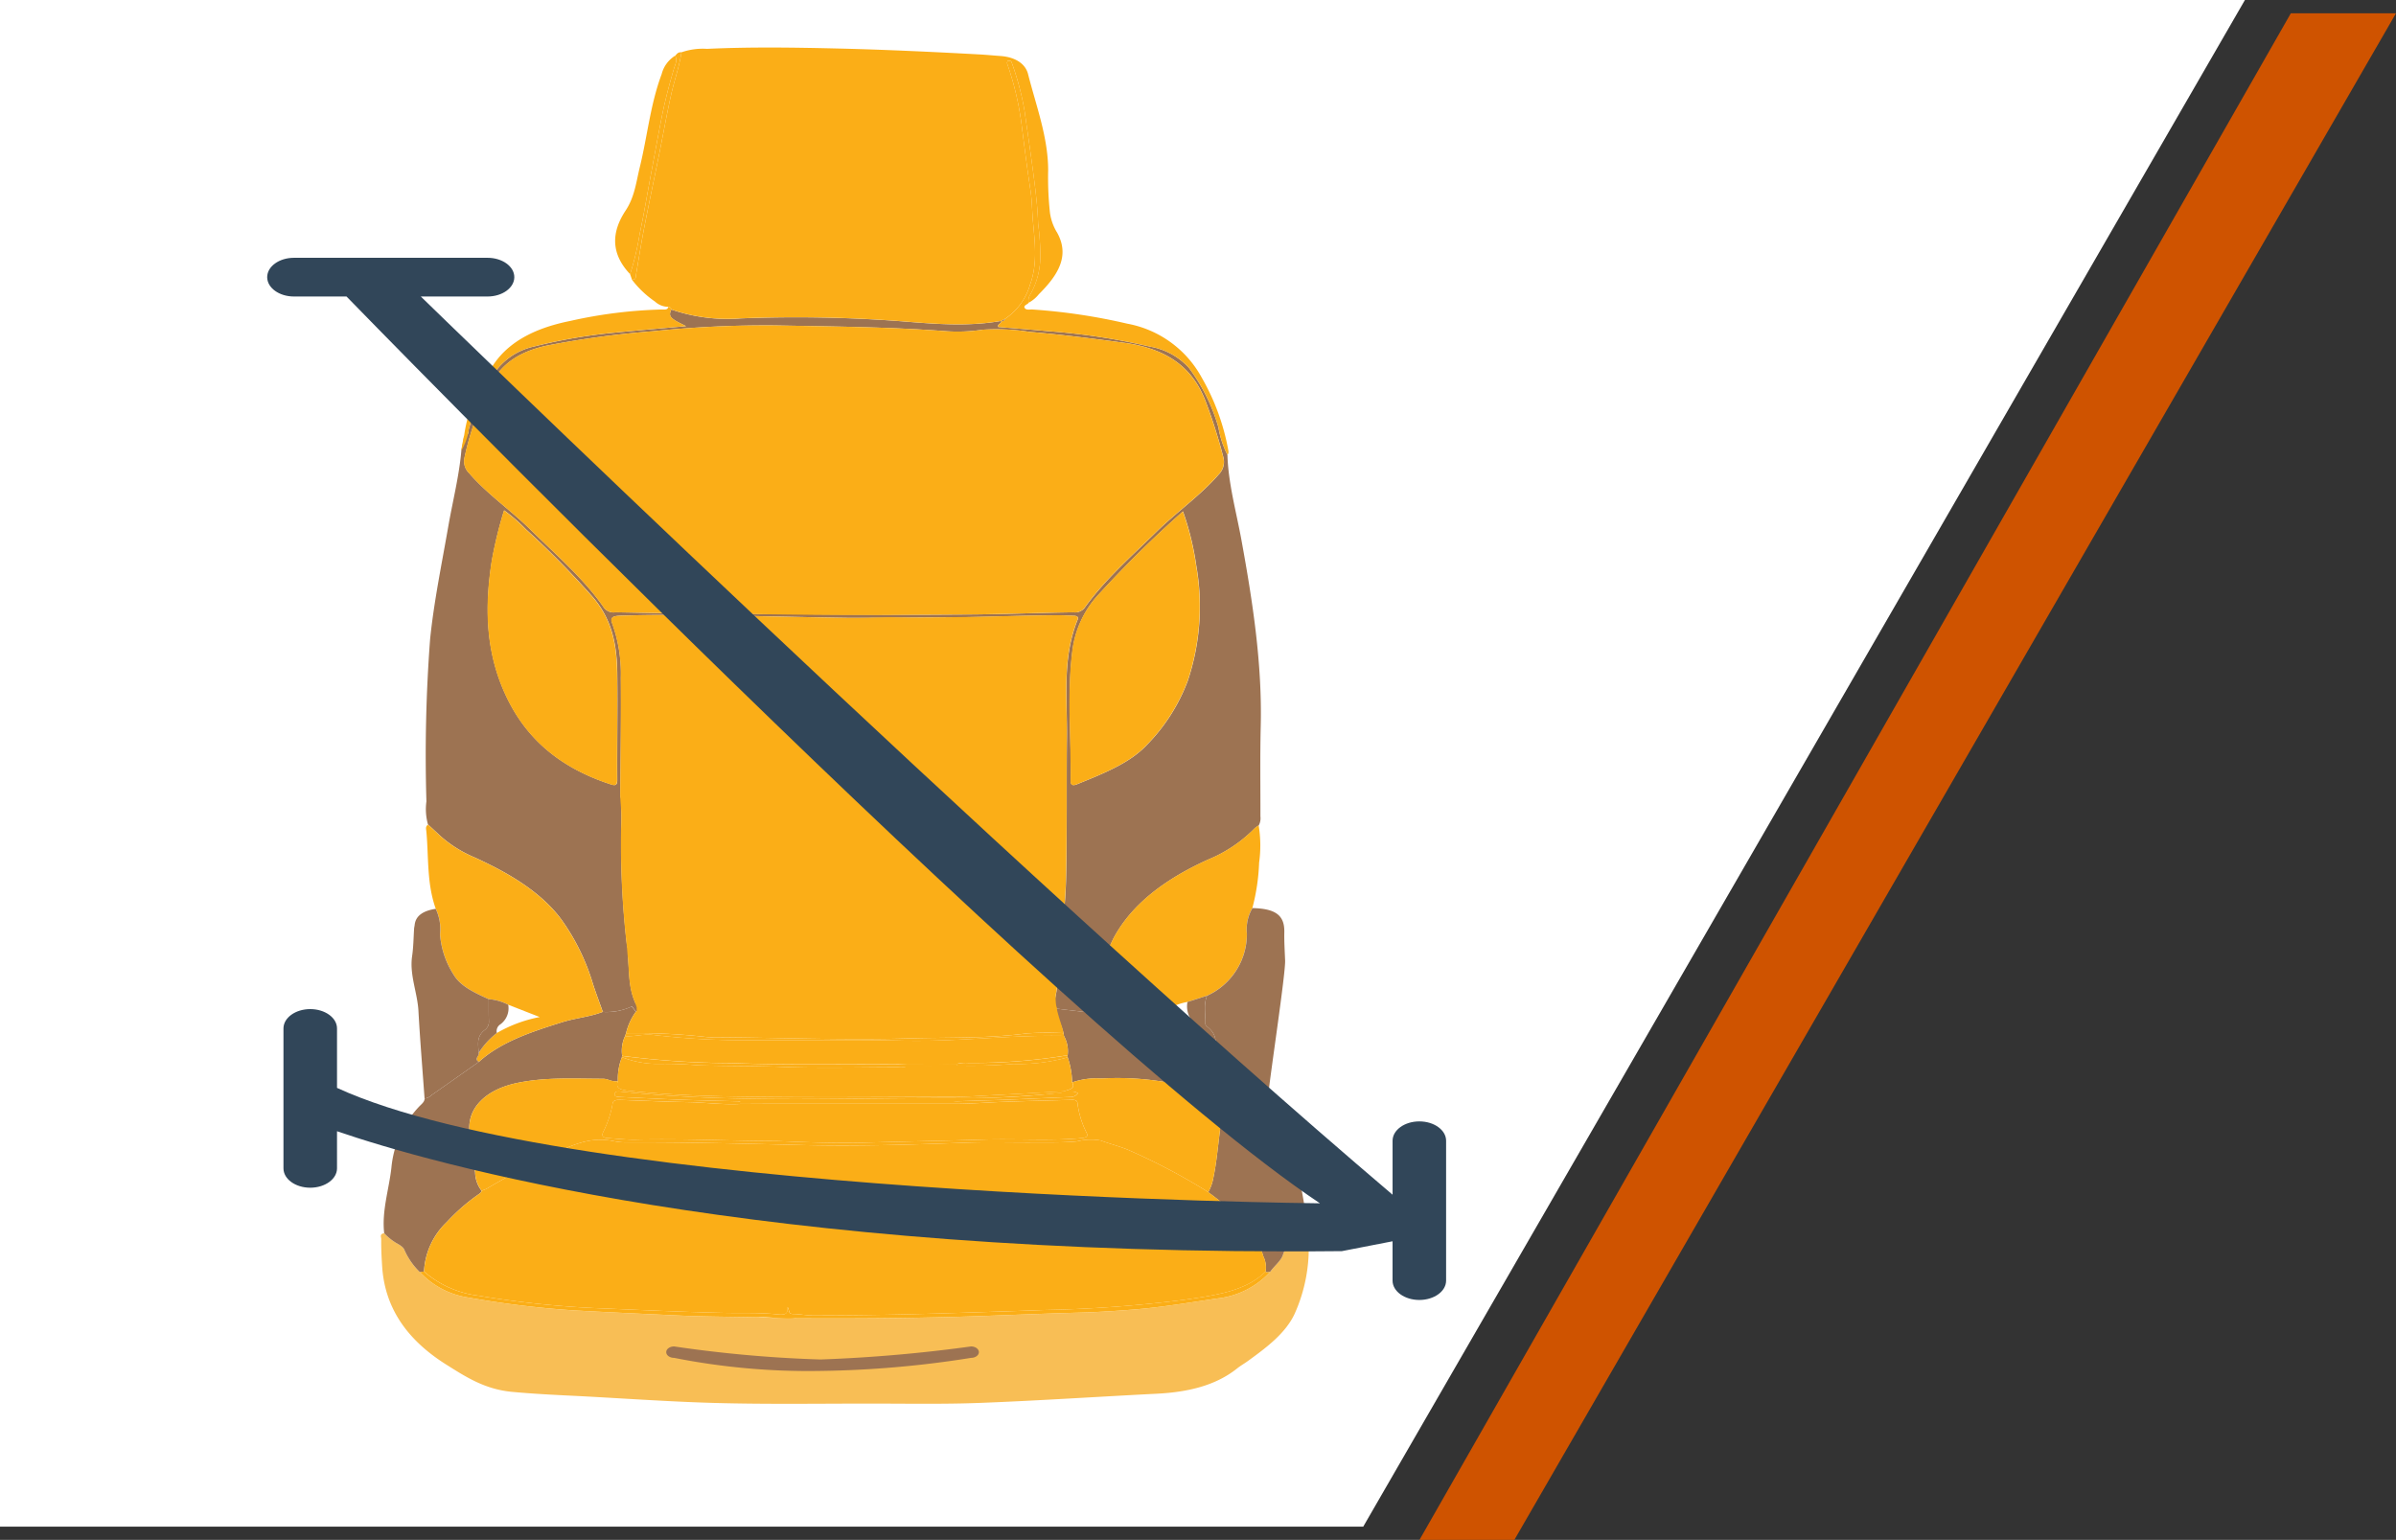 <svg xmlns="http://www.w3.org/2000/svg" xmlns:xlink="http://www.w3.org/1999/xlink" width="274.1" height="176.18" viewBox="0 0 274.1 176.18">
  <rect x="0" y="0" width="274.1" height="176.18" fill="#333333" stroke="none"/>
  <defs>
    <clipPath id="clip-path">
      <rect id="Rectangle_372" data-name="Rectangle 372" width="274.1" height="176.18" fill="none"/>
    </clipPath>
  </defs>
  <g id="Group_836" data-name="Group 836" transform="translate(0 0)">
    <path id="Path_432" data-name="Path 432" d="M0,0V174.662H155.953L256.817,0Z" fill="#fff"/>
    <path id="Path_433" data-name="Path 433" d="M526.73,3.991,427.045,178.654H437.9L538.76,3.991Z" transform="translate(-264.66 -2.474)" fill="#cf5300"/>
    <g id="Group_835" data-name="Group 835" transform="translate(0 0)">
      <g id="Group_834" data-name="Group 834" clip-path="url(#clip-path)">
        <path id="Path_434" data-name="Path 434" d="M128.395,152.057a6.494,6.494,0,0,1-.183-2.655,176.619,176.619,0,0,1,.421-18.556c.438-4.31,1.329-8.587,2.074-12.875.507-2.919,1.257-5.817,1.506-8.759a14.274,14.274,0,0,0,.3-1.58c.64-.136.472-.581.561-.877a22.752,22.752,0,0,1,2.7-6.067,7.529,7.529,0,0,1,4.744-3.331,61.878,61.878,0,0,1,9.22-1.586c2.7-.264,5.413-.494,8.183-.744-1.872-.9-2.049-1.106-1.693-1.905a19.638,19.638,0,0,0,7.939,1.018,160.545,160.545,0,0,1,18.215.315c3.848.309,7.715.654,11.568-.023.168.29-.5.331-.311.692,1.9.158,3.851.308,5.8.487a75.924,75.924,0,0,1,11.554,1.757,7.8,7.8,0,0,1,4.439,2.419,20.96,20.96,0,0,1,3.384,6.814,10.79,10.79,0,0,0,1.03,3.151c.1,3.277,1.008,6.489,1.6,9.724,1.292,7.083,2.384,14.169,2.21,21.331-.084,3.434-.028,6.87-.035,10.306a1.756,1.756,0,0,1-.19,1.036,2.786,2.786,0,0,0-.467.332,15.939,15.939,0,0,1-5.363,3.591c-4.837,2.2-8.7,5.054-10.8,9.018a65.388,65.388,0,0,0-3.288,8.4l-2.722-.32c-.389-.046-.85-.176-.789.334a7.962,7.962,0,0,0-2.4-.365l-.024-.294c2.267.181,2.382.151,2.683-1.521.287-1.595.269-3.211.436-4.811.287-2.745.628-5.492.692-8.24.125-5.406.043-10.815.1-16.222.044-4.5-.561-9.04,1.234-13.46.112-.276-.055-.413-.43-.429-.6-.025-1.195-.061-1.792-.058-4.265.022-8.585.217-12.85.245,0-.041,0-.278-.01-.319,1.346-.015,2.569-.013,3.833-.03,3.591-.047,7.178-.191,10.77-.234a1.381,1.381,0,0,0,1.262-.506c2.259-3.163,5.366-5.908,8.276-8.752,2.266-2.215,5.021-4.147,7.056-6.495a2.037,2.037,0,0,0,.545-1.99,60.4,60.4,0,0,0-2.029-6.4c-1.361-3.529-4-5.975-9.322-6.692-3.6-.486-7.2-.949-10.842-1.249a24.206,24.206,0,0,0-5.341-.247,19.224,19.224,0,0,1-4.124.175c-6.518-.5-13.068-.539-19.608-.667a124.788,124.788,0,0,0-13.979.668,104.329,104.329,0,0,0-12.109,1.635c-3.083.657-5.086,2.017-6.278,4.141a33.329,33.329,0,0,0-3.179,8.679,1.9,1.9,0,0,0,.56,1.811c1.981,2.31,4.708,4.19,6.922,6.368,2.988,2.937,6.239,5.74,8.5,9.032a1.372,1.372,0,0,0,1.273.487c2.506.032,5.011.109,7.517.12,8.006.034,22.4.216,30.41.142-.013.087-.008.217-.021.3-1.718.026-9.85.094-11.566.069-4.859-.071-9.717-.2-14.576-.271-3.7-.059-7.4-.1-11.1.023-.743.025-1.329.1-1.032.851a17.029,17.029,0,0,1,1,6.262c.04,4.4-.024,8.809-.065,13.213,0,.514,0,.955,1.093.9-1.023-.045-1.017.355-.991.834.043.782.026,1.567,0,2.351a100.591,100.591,0,0,0,.642,13.2c.039.4.115.714,1.042.691-.905.266-.963.269-.931.566.183,1.719.071,3.461.743,5.143a1.54,1.54,0,0,0,1.448,1.087l-1.247.214-.463-.608a6.831,6.831,0,0,1-3.337.628c-.379-1.071-.781-2.138-1.131-3.214a24.823,24.823,0,0,0-3.622-7.376c-2.308-3.095-5.905-5.257-9.925-7.087a14.036,14.036,0,0,1-3.941-2.481c-.447-.426-.907-.845-1.361-1.267m8.689-35.952a48.29,48.29,0,0,0-1.41,5.79c-.786,5.065-.744,10.09,1.434,15,2.044,4.613,5.6,8.332,11.869,10.449.637.215,1.059.408,1.054-.386-.028-4.055.049-8.112,0-12.167-.041-3.046-.471-6.035-2.768-8.734a99.191,99.191,0,0,0-7.675-7.782,18.788,18.788,0,0,0-2.5-2.174m77.662.123a127.923,127.923,0,0,0-9.752,9.615,11.5,11.5,0,0,0-2.864,6.076c-.675,5.048-.158,10.1-.228,15.155-.005.389.154.6.712.374,2.931-1.2,5.952-2.364,7.918-4.42a21.033,21.033,0,0,0,4.748-7.384,26.755,26.755,0,0,0,.988-13.2,32.109,32.109,0,0,0-1.523-6.214" transform="translate(-79.43 -57.711)" fill="#9d7352"/>
        <path id="Path_435" data-name="Path 435" d="M220.387,370.859a.954.954,0,0,1,.324.837,18.363,18.363,0,0,1-1.593,8.456c-1.031,2.213-3.167,3.822-5.365,5.413-.4.287-.843.539-1.218.839-2.464,1.969-5.643,2.712-9.2,2.891-6.7.338-13.394.787-20.1,1.046-4.215.163-8.449.082-12.674.082-5.908,0-11.822.09-17.723-.07-5.74-.155-11.465-.6-17.2-.868-2.013-.1-4.017-.215-6.018-.4-3.123-.286-5.293-1.7-7.542-3.115-4.743-2.978-7.05-6.728-7.345-11.22-.069-1.053-.123-2.1-.109-3.154,0-.225-.219-.568.34-.668a6.616,6.616,0,0,0,1.371,1.114c.407.226.844.473.966.855a8.044,8.044,0,0,0,1.746,2.484,9.485,9.485,0,0,0,5.315,2.873,111.439,111.439,0,0,0,12.17,1.5c3.925.224,7.854.392,11.781.58,3.12.149,6.254.149,9.381.215,0,0,2.849.108,4.265.116,7.168.044,14.329-.008,21.494-.263,3.721-.132,7.443-.287,11.168-.388,2.08-.056,4.16-.19,6.228-.36,3.179-.262,6.294-.8,9.425-1.256a9.633,9.633,0,0,0,6.037-3.04c.469-.7,1.286-1.265,1.5-2.06a2,2,0,0,1,.99-1.139,5.668,5.668,0,0,0,1.583-1.3" transform="translate(-71.013 -229.839)" fill="#f8be55"/>
        <path id="Path_436" data-name="Path 436" d="M119.569,333.21a8.036,8.036,0,0,1-1.746-2.484c-.122-.382-.559-.629-.966-.855a6.6,6.6,0,0,1-1.371-1.113c-.294-2.529.545-5,.824-7.492a11.728,11.728,0,0,1,3.175-7c.27-.285.635-.538.618-.924a1.334,1.334,0,0,0,.811-.391q2.71-1.9,5.414-3.805c2.5-2.275,6.01-3.437,9.572-4.546,1.491-.464,3.137-.6,4.577-1.162a6.839,6.839,0,0,0,3.337-.628l.463.608a6.9,6.9,0,0,0-1.123,2.455l-.118.338a4,4,0,0,0-.328,2.261.25.25,0,0,0-.024.142,6.8,6.8,0,0,0-.467,2.73c-.633.157-1.1-.254-1.7-.255-3.283-.006-6.572-.2-9.8.473-3.648.758-5.788,2.914-5.467,5.653.18,1.534.368,3.068.638,4.594a3.491,3.491,0,0,0,.736,2.089c-.042.237-.294.371-.5.519a22.531,22.531,0,0,0-3.48,3.063,8.389,8.389,0,0,0-2.607,5.663l-.465.071" transform="translate(-71.534 -187.665)" fill="#9d7352"/>
        <path id="Path_437" data-name="Path 437" d="M345.86,329.114a5.669,5.669,0,0,1-1.583,1.3,2,2,0,0,0-.99,1.139c-.213.8-1.031,1.361-1.5,2.06-.176.011-.363.112-.519-.033a2.876,2.876,0,0,0-.256-1.743c-.859-3-3.449-5.235-6.305-7.345a5.146,5.146,0,0,0,.569-1.557c.386-1.814.535-3.644.77-5.469.286-2.22-1.517-4.368-4.4-5.2a32.583,32.583,0,0,0-9.161-.779,8.5,8.5,0,0,0-3.348.444,9.436,9.436,0,0,0-.507-2.869c0-.055-.009-.11-.013-.165a3.617,3.617,0,0,0-.413-2.278q-.025-.16-.051-.321a7.213,7.213,0,0,0-1.1-2.412c-.061-.511.4-.38.789-.335l2.722.32a3.322,3.322,0,0,0,1.137.3c5.055,1.126,9.917,2.5,13.495,5.51,1.411,1.266,3.247,2.216,4.819,3.365.481.352.65.947,1.472,1.047a1.334,1.334,0,0,0,.2.454,12.086,12.086,0,0,1,3.345,7.384c.269,2.395,1.027,4.761.831,7.183" transform="translate(-196.487 -188.094)" fill="#9d7352"/>
        <path id="Path_438" data-name="Path 438" d="M148.368,269.539c-1.441.562-3.087.7-4.577,1.162-3.563,1.109-7.071,2.271-9.573,4.546-.641-.326.092-.675-.032-1.01a8.765,8.765,0,0,1,2.077-2.285,15.67,15.67,0,0,1,4.907-1.825l-3.6-1.405a5.806,5.806,0,0,0-2.232-.639c-1.612-.734-3.229-1.466-4.02-2.811a9.9,9.9,0,0,1-1.55-4.6,5.43,5.43,0,0,0-.492-2.927c-1.045-2.914-.8-5.91-1.079-8.872-.024-.257-.133-.542.2-.759.454.422.914.841,1.36,1.267a14.043,14.043,0,0,0,3.941,2.481c4.019,1.83,7.617,3.992,9.925,7.087a24.821,24.821,0,0,1,3.622,7.376c.35,1.076.752,2.143,1.131,3.214" transform="translate(-79.424 -153.767)" fill="#fbae17"/>
        <path id="Path_439" data-name="Path 439" d="M340.922,275.5c-3.578-3.014-8.44-4.384-13.495-5.51a3.3,3.3,0,0,1-1.137-.3,65.32,65.32,0,0,1,3.288-8.4c2.1-3.964,5.967-6.817,10.8-9.018a15.937,15.937,0,0,0,5.363-3.591,2.788,2.788,0,0,1,.467-.332,14.124,14.124,0,0,1,.052,4.256,23.487,23.487,0,0,1-.773,5.2,4.789,4.789,0,0,0-.629,2.911,7.77,7.77,0,0,1-4.564,7.119l-2.236.713c-1.659.287-2.835,1.215-4.7,1.683,2.419.508,4.4,1.093,5.858,2.32a6.113,6.113,0,0,1,1.772,2.647l-.065.3" transform="translate(-202.218 -153.915)" fill="#fbae17"/>
        <path id="Path_440" data-name="Path 440" d="M301.056,47.821a7.049,7.049,0,0,0,2.866-3.926c.879-2.4.537-4.866.322-7.312-.1-1.127-.1-2.256-.265-3.383-.385-2.56-.717-5.126-1.04-7.69a34.248,34.248,0,0,0-1.643-6.9c-.032-.094.029-.2.044-.288.383-.106.459.1.5.233A31.911,31.911,0,0,1,303.3,24.09c.368,2.616.762,5.23,1.092,7.848.209,1.659.4,3.323.453,4.987a28.3,28.3,0,0,1,.25,3.871,8.871,8.871,0,0,1-1.231,4.385,1.181,1.181,0,0,0-.1.8c-.151.2-.63.309-.46.59s.594.159.907.179a67.542,67.542,0,0,1,10.825,1.62,12.214,12.214,0,0,1,8.533,6.193,25.809,25.809,0,0,1,3.008,8.188c.037.212.1.429-.078.629a10.784,10.784,0,0,1-1.03-3.151,20.957,20.957,0,0,0-3.384-6.814,7.8,7.8,0,0,0-4.439-2.419,76.021,76.021,0,0,0-11.554-1.757c-1.948-.178-3.9-.328-5.8-.486-.189-.362.479-.4.311-.692l-.013.006a.363.363,0,0,0,.47-.243" transform="translate(-186.081 -11.339)" fill="#fbae17"/>
        <path id="Path_441" data-name="Path 441" d="M186.777,41.754c-2.224-2.351-2.154-4.8-.51-7.281,1.04-1.569,1.206-3.274,1.616-4.938.875-3.554,1.2-7.177,2.508-10.678a3.471,3.471,0,0,1,1.546-2.1c.285.511,0,1-.145,1.486-.555,1.891-1.05,3.789-1.425,5.7-.432,2.2-.834,4.41-1.247,6.616s-.775,4.416-1.252,6.615a30.584,30.584,0,0,1-1.09,4.575" transform="translate(-114.695 -10.387)" fill="#fbae17"/>
        <path id="Path_442" data-name="Path 442" d="M189.564,41.111a30.6,30.6,0,0,0,1.09-4.575c.477-2.2.839-4.409,1.252-6.615s.815-4.412,1.247-6.616c.375-1.913.87-3.812,1.425-5.7.142-.484.43-.975.145-1.486.186-.181.3-.432.717-.39-.231,1.579-.786,3.117-1.143,4.679-.514,2.25-.91,4.514-1.366,6.771-.58,2.868-1.191,5.733-1.75,8.6-.352,1.807-.637,3.622-.944,5.434-.04.237.041.51-.448.549l-.226-.65" transform="translate(-117.482 -9.744)" fill="#fbae17"/>
        <path id="Path_443" data-name="Path 443" d="M132.663,286.288c-.029-.836-.016-1.673-.021-2.509-1.612-.733-3.229-1.467-4.02-2.81a9.9,9.9,0,0,1-1.55-4.6,5.428,5.428,0,0,0-.492-2.928c-1.42.217-2.316.784-2.413,1.885q-.028.158-.056.316c-.072,1.074-.075,2.153-.232,3.221-.313,2.127.609,4.169.725,6.267.184,3.338.461,6.674.7,10.01a1.335,1.335,0,0,0,.811-.391q2.71-1.9,5.414-3.805c-.641-.326.092-.675-.032-1.01-.046-.91-.3-1.856.674-2.618a1.148,1.148,0,0,0,.494-1.027" transform="translate(-76.734 -169.463)" fill="#9d7352"/>
        <path id="Path_444" data-name="Path 444" d="M235.641,232.879a33.2,33.2,0,0,0-4.253.033c-4.432.59-8.916.431-13.371.565-7.538.227-15.082-.1-22.625-.13-.186,0-.374-.006-.559-.021a71.03,71.03,0,0,0-9.236-.443,6.9,6.9,0,0,1,1.123-2.455c.324-.056-.013-.828-.2-1.3-.672-1.681-.56-3.424-.743-5.143-.032-.3-.072-.859-.111-1.258a100.576,100.576,0,0,1-.642-13.2c.026-.783.043-1.569,0-2.351-.026-.478-.107-1.22-.1-1.734.041-4.4.1-8.809.064-13.213a17.02,17.02,0,0,0-1-6.262c-.3-.747.289-.826,1.032-.851,3.7-.124,7.4-.081,11.1-.023,4.859.077,9.717.2,14.576.271,1.716.025,3.436-.043,5.154-.069,2.133.045,4.3.024,6.412,0,4.265-.029,8.5-.207,12.769-.23.6,0,1.2.033,1.792.057.375.016.542.152.43.429-1.795,4.42-1.189,8.958-1.234,13.461-.053,5.407.03,10.816-.1,16.222-.064,2.748-.4,5.495-.691,8.24-.167,1.6-.149,3.217-.436,4.811-.3,1.672.758,3.72.843,4.591" transform="translate(-113.975 -114.677)" fill="#fbae17"/>
        <path id="Path_445" data-name="Path 445" d="M148.561,153.566a18.789,18.789,0,0,1,2.5,2.174,99.067,99.067,0,0,1,7.675,7.783c2.3,2.7,2.728,5.688,2.768,8.734.054,4.055-.023,8.111,0,12.167.005.793-.417.6-1.054.386-6.264-2.116-9.825-5.836-11.868-10.449-2.177-4.914-2.22-9.939-1.434-15a48.36,48.36,0,0,1,1.411-5.79" transform="translate(-90.907 -95.172)" fill="#fbae17"/>
        <path id="Path_446" data-name="Path 446" d="M334.722,153.888a32.111,32.111,0,0,1,1.522,6.214,26.755,26.755,0,0,1-.988,13.2,21.033,21.033,0,0,1-4.748,7.384c-1.966,2.056-4.987,3.219-7.918,4.42-.558.229-.717.015-.712-.374.07-5.052-.447-10.107.228-15.155a11.5,11.5,0,0,1,2.864-6.076,127.921,127.921,0,0,1,9.752-9.615" transform="translate(-199.406 -95.372)" fill="#fbae17"/>
        <path id="Path_447" data-name="Path 447" d="M239.63,303.153c-7.781.014-19.445.035-27.225.041-6.1,0-12.2-.014-18.294-.011-.767,0-1.534.071-2.575.124.068-.257.021-.33.021-.33.426-.073,1.929-.131,2.332-.131q16.779,0,33.558,0c2.759,0,9.358-.152,12.116,0,.008.1.06.21.068.307" transform="translate(-118.704 -187.648)" fill="#fbae17"/>
        <path id="Path_448" data-name="Path 448" d="M301.6,95.942a.363.363,0,0,1-.47.243l.47-.243" transform="translate(-186.623 -59.46)" fill="#9d7352"/>
        <path id="Path_449" data-name="Path 449" d="M223.07,382.581c.156.146.343.044.519.033a9.632,9.632,0,0,1-6.037,3.04c-3.131.461-6.246.995-9.425,1.256-2.068.17-4.148.3-6.228.361-3.725.1-7.448.255-11.168.387-7.164.255-14.326.307-21.494.263-1.429.118-2.837-.183-4.265-.116-3.127-.066-6.261-.066-9.381-.215-3.927-.187-7.856-.356-11.781-.579a111.532,111.532,0,0,1-12.171-1.5,9.486,9.486,0,0,1-5.315-2.873l.465-.071a11.512,11.512,0,0,0,6.231,2.766,110.556,110.556,0,0,0,13.227,1.42c5.024.2,10.044.453,15.077.555,1.926.039,3.873-.049,5.78.157.911.1,1.361.032,1.268-.837.264.391.033.81.692.808.708,0,1.384.155,2.1.156,5.713.008,11.417-.115,17.124-.3,3.2-.1,6.4-.2,9.6-.322a146.523,146.523,0,0,0,15.869-1.166c3.48-.511,7.007-.936,9.3-3.225" transform="translate(-78.289 -237.098)" fill="#fbae17"/>
        <path id="Path_450" data-name="Path 450" d="M223.828,357.936c-2.3,2.289-5.823,2.714-9.3,3.225a146.531,146.531,0,0,1-15.869,1.166c-3.2.118-6.4.218-9.6.322-5.707.186-11.411.31-17.124.3-.721,0-1.4-.159-2.1-.156-.659,0-.429-.416-.692-.808.094.868-.357.935-1.268.837-1.907-.206-3.854-.119-5.78-.157-5.033-.1-10.054-.354-15.077-.555a110.55,110.55,0,0,1-13.227-1.42,11.512,11.512,0,0,1-6.231-2.766,8.39,8.39,0,0,1,2.607-5.663,22.5,22.5,0,0,1,3.48-3.063c.211-.148.462-.282.5-.519a4.293,4.293,0,0,0,.578-.227,81.054,81.054,0,0,1,7.482-3.931c2.117-.944,4.224-2.081,7-1.522a7.219,7.219,0,0,0,1.432.155c6.792-.03,13.577.142,20.364.309,6.232.154,12.462-.061,18.689-.28,2.537-.089,5.084-.006,7.627-.022,1.638-.011,3.272.033,4.918-.119a6.359,6.359,0,0,1,2.736-.106c1.057.4,2.193.667,3.218,1.107a70.464,70.464,0,0,1,9.08,4.8c2.856,2.11,5.446,4.342,6.305,7.345a2.884,2.884,0,0,1,.256,1.743" transform="translate(-79.047 -212.453)" fill="#fbae17"/>
        <path id="Path_451" data-name="Path 451" d="M236.736,321.984c-2.676.146-5.351.3-8.027.436-1.448.076-2.9.185-4.349.188-8.412.018-16.827.106-25.234-.032-4.076-.067-8.176-.226-12.234-.668-1.034-.112-1.421-.382-1.146-1.108a6.794,6.794,0,0,1,.467-2.729,11.23,11.23,0,0,0,4.23.77,42.642,42.642,0,0,1,4.464.161c3.164.105,6.335.053,9.5.177,4.474.176,8.971.047,13.458.043.324,0,.684.072.939-.159l5.767-.034a58.621,58.621,0,0,0,6.439-.182,20.926,20.926,0,0,0,6.194-.758,9.436,9.436,0,0,1,.507,2.869c.416.7-.33.828-.956,1.016l-.02.011" transform="translate(-115.063 -197.123)" fill="#fbae17"/>
        <path id="Path_452" data-name="Path 452" d="M237.62,311.46a3.618,3.618,0,0,1,.413,2.278,2.265,2.265,0,0,0-.445,0,66.168,66.168,0,0,1-10.944.8,4.192,4.192,0,0,0-1.318.126c-1.871.142-3.747.06-5.621.075-.334-.014-.669-.037-1-.04-6.371-.046-12.743.108-19.115-.138a99.329,99.329,0,0,1-12.508-.825,4,4,0,0,1,.328-2.26c1.086.08,2.141-.27,3.226-.134a86.668,86.668,0,0,0,10.222.6c6.128.041,12.262-.092,18.384.053,6.157.146,12.239-.664,18.381-.542" transform="translate(-115.904 -192.937)" fill="#fbae17"/>
        <path id="Path_453" data-name="Path 453" d="M238.253,311.079c-6.142-.122-12.224.688-18.381.542-6.122-.145-12.256-.012-18.384-.053a86.681,86.681,0,0,1-10.222-.6c-1.085-.136-2.14.214-3.226.134l.118-.338a71.083,71.083,0,0,1,9.237.443c.185.016.372.021.559.022,7.543.025,15.087.357,22.625.13,4.455-.134,8.938.024,13.37-.565a33.2,33.2,0,0,1,4.253-.033l.051.321" transform="translate(-116.537 -192.556)" fill="#fbae17"/>
        <path id="Path_454" data-name="Path 454" d="M187.136,317.7a99.331,99.331,0,0,0,12.508.825c6.371.245,12.743.091,19.115.138.334,0,6.373-.077,6.708-.063v.206l-5.925.168a3.746,3.746,0,0,1-.778.02c-4.487,0-8.984.133-13.458-.043-3.166-.125-6.336-.072-9.5-.177a42.744,42.744,0,0,0-4.463-.161,11.216,11.216,0,0,1-4.23-.77.251.251,0,0,1,.024-.142" transform="translate(-115.961 -196.891)" fill="#fbae17"/>
        <path id="Path_455" data-name="Path 455" d="M287.759,318.6a4.18,4.18,0,0,1,1.318-.125,66.132,66.132,0,0,0,10.944-.8,2.286,2.286,0,0,1,.445,0c0,.055.009.11.013.165a20.932,20.932,0,0,1-6.194.757,58.605,58.605,0,0,1-6.439.183l-.088-.173" transform="translate(-178.338 -196.865)" fill="#fbae17"/>
        <path id="Path_456" data-name="Path 456" d="M143.911,306.784c-.046-.91-.3-1.856.674-2.618a1.148,1.148,0,0,0,.494-1.027c-.028-.836-.016-1.673-.021-2.509a5.812,5.812,0,0,1,2.233.639,2.271,2.271,0,0,1-.937,2.266.921.921,0,0,0-.367.965,8.776,8.776,0,0,0-2.077,2.285" transform="translate(-89.15 -186.315)" fill="#9d7352"/>
        <path id="Path_457" data-name="Path 457" d="M359.463,299.6c-.431,1.059-.143,2.142-.189,3.213,0,.116.119.258.239.351,1.475,1.157.837,2.5.64,3.8a6.121,6.121,0,0,0-1.773-2.647c.082-.507.211-1.081-.263-1.466a2.665,2.665,0,0,1-.89-2.537l2.236-.713" transform="translate(-221.382 -185.678)" fill="#9d7352"/>
        <path id="Path_458" data-name="Path 458" d="M371.669,279.2c-.042-1.076-.112-2.152-.09-3.228.037-1.907-.98-2.694-3.65-2.747a4.789,4.789,0,0,0-.629,2.911,7.769,7.769,0,0,1-4.564,7.119c-.431,1.059-.143,2.142-.189,3.213,0,.116.12.258.239.351,1.475,1.157.837,2.5.64,3.8l-.066.3c1.411,1.267,3.248,2.216,4.819,3.365.481.352.65.948,1.472,1.048.316-3.144,2.079-14.609,2.019-16.13" transform="translate(-224.654 -169.33)" fill="#9d7352"/>
        <path id="Path_459" data-name="Path 459" d="M198.526,130.948c3.591-.047,7.178-.192,10.77-.234a1.38,1.38,0,0,0,1.262-.507c2.259-3.163,5.366-5.908,8.277-8.752,2.266-2.215,5.02-4.147,7.056-6.495a2.035,2.035,0,0,0,.545-1.989,60.342,60.342,0,0,0-2.029-6.4c-1.361-3.529-4-5.975-9.322-6.693-3.6-.485-7.2-.949-10.842-1.249a24.205,24.205,0,0,0-5.341-.247,19.248,19.248,0,0,1-4.124.175c-6.518-.5-13.068-.539-19.608-.667a124.6,124.6,0,0,0-13.978.668,104.342,104.342,0,0,0-12.11,1.635c-3.083.657-5.085,2.017-6.278,4.141a33.333,33.333,0,0,0-3.179,8.679,1.9,1.9,0,0,0,.561,1.811c1.981,2.31,4.707,4.19,6.922,6.368,2.988,2.937,6.24,5.74,8.5,9.031a1.371,1.371,0,0,0,1.274.487c2.505.032,5.011.11,7.516.121,8.006.034,16.009.259,24.016.185" transform="translate(-86.498 -60.66)" fill="#fbae17"/>
        <path id="Path_460" data-name="Path 460" d="M301.141,96.566h0l-.012.006Z" transform="translate(-186.623 -59.846)" fill="#fbae17"/>
        <path id="Path_461" data-name="Path 461" d="M238.73,35.392a5.9,5.9,0,0,1-.765-2.187,37.432,37.432,0,0,1-.206-4.856c0-3.755-1.37-7.362-2.3-11.013-.292-1.149-1.415-1.947-3.186-2.068-.779-.053-1.555-.134-2.335-.176-5.4-.294-10.792-.55-16.2-.678-5.005-.119-10.006-.193-15.005.038a7.408,7.408,0,0,0-2.923.395c-.231,1.579-.786,3.117-1.143,4.679-.514,2.25-.91,4.514-1.366,6.771-.58,2.868-1.19,5.732-1.749,8.6-.352,1.807-.637,3.622-.945,5.433-.04.237.041.51-.448.549a11.4,11.4,0,0,0,2.625,2.488,2.258,2.258,0,0,0,1.508.6c.242.024.333.14.355.3a19.638,19.638,0,0,0,7.939,1.018,160.546,160.546,0,0,1,18.215.315c3.848.309,7.715.654,11.567-.023l.458-.237a7.046,7.046,0,0,0,2.866-3.926c.879-2.4.537-4.866.322-7.312-.1-1.127-.095-2.256-.265-3.384-.385-2.56-.717-5.126-1.04-7.69a34.252,34.252,0,0,0-1.643-6.9c-.032-.093.029-.2.044-.288.383-.105.459.1.5.233a31.849,31.849,0,0,1,1.456,5.533c.368,2.616.762,5.23,1.092,7.848.209,1.659.4,3.323.453,4.987a28.233,28.233,0,0,1,.25,3.871,8.873,8.873,0,0,1-1.231,4.385,1.18,1.18,0,0,0-.1.8,3.714,3.714,0,0,0,1.162-.97c2.166-2.154,3.629-4.4,2.041-7.14" transform="translate(-117.851 -8.863)" fill="#fbae17"/>
        <path id="Path_462" data-name="Path 462" d="M221.164,331.378c1.938.028,3.861-.144,5.791-.216,2.643-.1,5.289-.159,7.934-.233.361-.01.663.027.7.368a10.163,10.163,0,0,0,1.021,3.355c.23.462.029.6-.635.66-3.652.329-7.316.05-10.969.158-4.583.136-9.169.225-13.751.352-3.358.093-6.69-.045-10.03-.181-.149-.006-.3-.006-.449-.007-5.228-.017-10.451-.281-15.68-.157-1.089.025-2.153-.109-3.229-.173-.7-.042-.683-.346-.554-.676a11.458,11.458,0,0,0,1.093-3.267c.023-.338.366-.443.792-.428,2.6.088,5.208.21,7.814.255,2.085.036,4.153.342,6.248.193l23.9,0" transform="translate(-112.326 -205.092)" fill="#fbae17"/>
        <path id="Path_463" data-name="Path 463" d="M199.472,329.65a.821.821,0,0,0-.6-.168c-2.161-.058-4.322-.1-6.481-.181-2.3-.086-4.6-.208-6.905-.311-.327-.014-.621-.051-.586-.353s.382-.3.674-.267c13.11,1.375,26.3.667,39.456.755a99.074,99.074,0,0,0,10.774-.6c.187-.019.372-.032.457-.181l.019-.011c.529.085,1.134-.1,1.616.226a1,1,0,0,1-.855.431c-2.453.1-4.9.219-7.356.313-1.9.073-3.8.115-5.7.182a2.021,2.021,0,0,0-.5.146l-24.024.016" transform="translate(-114.591 -203.485)" fill="#fbae17"/>
        <path id="Path_464" data-name="Path 464" d="M162.811,92.632c-.021-.16-.113-.276-.355-.3-.041.376-.449.3-.759.3a53.671,53.671,0,0,0-10.435,1.306c-4.239.845-7.433,2.562-9.142,5.567-.156.274-.362.533-.524.805a17.069,17.069,0,0,0-2.484,6.737l-.011.01s-.25,1.117-.311,1.732a7.443,7.443,0,0,0,.809-2.073c.035-.154.022-.319.063-.455a22.76,22.76,0,0,1,2.7-6.067,7.529,7.529,0,0,1,4.744-3.331,61.831,61.831,0,0,1,9.22-1.587c2.7-.264,5.413-.494,8.183-.744-1.872-.9-2.049-1.106-1.693-1.906" transform="translate(-86.015 -57.222)" fill="#fbae17"/>
        <path id="Path_465" data-name="Path 465" d="M222.677,325.269a32.581,32.581,0,0,0-9.161-.779,8.494,8.494,0,0,0-3.348.444c.416.7-.33.828-.956,1.016.529.085,1.134-.1,1.616.225a1,1,0,0,1-.856.432c-2.453.1-4.9.218-7.356.313-1.863.072-3.728.114-5.591.179h0l-24.489.018-.354-.018v.042a1.5,1.5,0,0,0-.381-.043c-2.161-.058-4.322-.1-6.481-.181-2.3-.086-4.6-.208-6.905-.31-.327-.015-.621-.052-.586-.353s.382-.3.674-.267c13.109,1.375,26.3.667,39.456.755,3.585.024,8.423-.328,12-.7.187-.019.568-.211-.746-.095-2.676.146-5.37.307-8.047.447-1.448.075-2.9.185-4.349.188-8.412.018-16.827.106-25.234-.032-4.076-.067-8.176-.226-12.234-.668-1.034-.113-1.421-.382-1.146-1.108-.634.157-1.1-.255-1.7-.256-3.283-.006-6.572-.2-9.8.473-3.648.758-5.788,2.914-5.467,5.653.18,1.534.368,3.068.638,4.594a3.491,3.491,0,0,0,.736,2.089,4.275,4.275,0,0,0,.579-.227,81.054,81.054,0,0,1,7.482-3.931c2.117-.944,4.224-2.08,7-1.522a7.177,7.177,0,0,0,1.432.156c6.792-.031,13.576.142,20.363.309,6.232.154,12.462-.062,18.689-.28,2.537-.089,5.084-.006,7.627-.023,1.639-.011,3.272.033,4.917-.119a6.374,6.374,0,0,1,2.736-.106c1.056.4,2.192.668,3.218,1.107a70.526,70.526,0,0,1,9.08,4.8,5.154,5.154,0,0,0,.569-1.557c.386-1.814.534-3.644.77-5.469.286-2.22-1.516-4.368-4.4-5.2m-11.506,6.052c-3.652.329-7.315.05-10.969.158-4.583.136-9.169.225-13.751.352-3.358.093-6.69-.045-10.031-.181-.149-.006-.3-.006-.448-.007-5.228-.017-10.451-.281-15.681-.157-1.088.026-2.153-.109-3.229-.173-.7-.042-.683-.346-.554-.676a11.465,11.465,0,0,0,1.093-3.268c.023-.338.366-.443.792-.429,2.6.088,5.208.21,7.814.256,1.995.035,3.974.315,5.976.209h0l3.129-.017,13.259,0h8.455c1.712-.013,3.414-.154,5.122-.218,2.643-.1,5.289-.158,7.934-.233.361-.01.664.027.7.369a10.159,10.159,0,0,0,1.021,3.355c.229.462.029.6-.635.66" transform="translate(-87.511 -201.1)" fill="#fbae17"/>
        <path id="Path_466" data-name="Path 466" d="M235.3,406.423a117.8,117.8,0,0,1-17.219,1.493,78.925,78.925,0,0,1-16.742-1.493c-.5,0-.905-.293-.905-.654s.4-.654.905-.654a144.979,144.979,0,0,0,16.742,1.493,170.4,170.4,0,0,0,17.219-1.493c.5,0,.9.293.9.654s-.405.654-.9.654" transform="translate(-124.217 -251.069)" fill="#9d7352"/>
        <path id="Path_467" data-name="Path 467" d="M212.19,176.376c-1.692,0-3.063.991-3.063,2.214v6.174C164.153,146.537,97.957,82,97.957,82h7.635c1.692,0,3.063-.991,3.063-2.214s-1.371-2.214-3.063-2.214H83.447c-1.692,0-3.063.991-3.063,2.214S81.755,82,83.447,82h6.012s81.285,83.68,111.36,103.748c0,0-85.434-.778-112.447-13.206v-6.8c0-1.223-1.372-2.214-3.063-2.214h0c-1.691,0-3.063.991-3.063,2.214v16.007c0,1.223,1.372,2.214,3.063,2.214h0c1.691,0,3.063-.991,3.063-2.214V177.5c10.406,3.576,47.559,14.381,114.953,13.72l5.8-1.128v4.5c0,1.223,1.372,2.214,3.063,2.214s3.063-.991,3.063-2.214V178.59c0-1.223-1.371-2.214-3.063-2.214" transform="translate(-49.818 -48.077)" fill="#314659"/>
      </g>
    </g>
  </g>
</svg>
